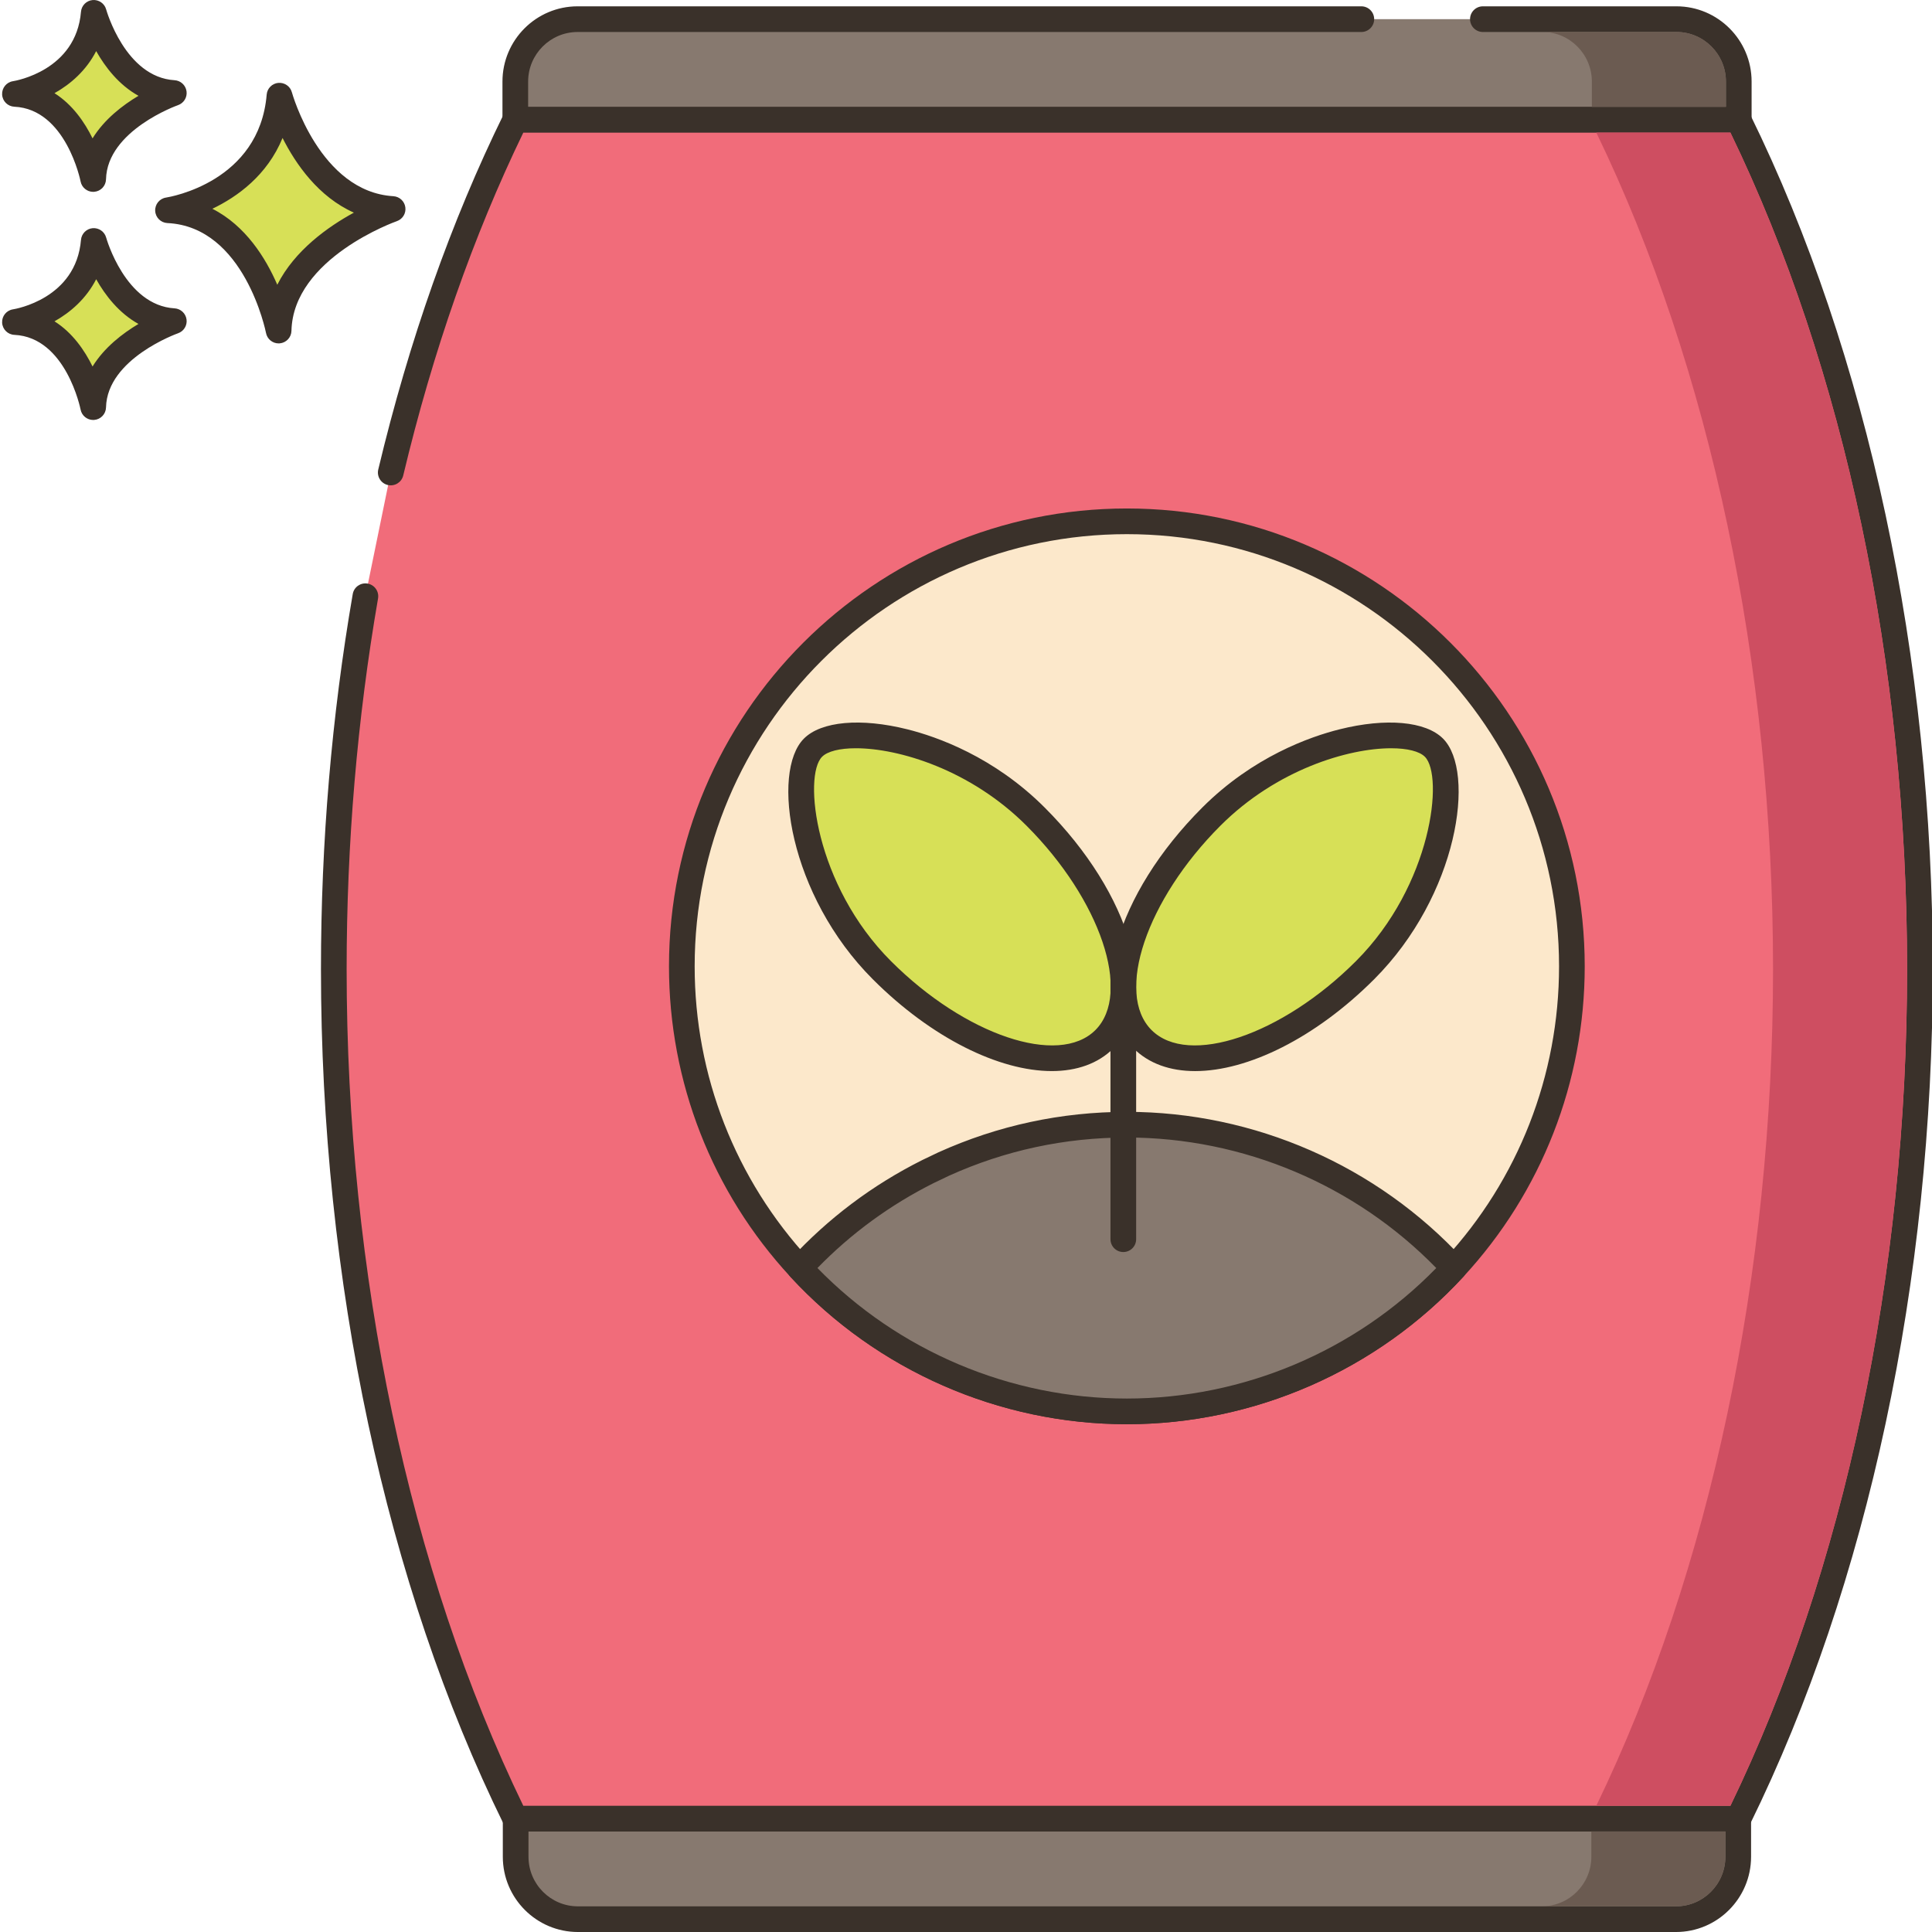 <?xml version="1.0" encoding="UTF-8"?>
<!DOCTYPE svg PUBLIC '-//W3C//DTD SVG 1.0//EN'
          'http://www.w3.org/TR/2001/REC-SVG-20010904/DTD/svg10.dtd'>
<svg contentScriptType="text/ecmascript" width="100pt" xmlns:xlink="http://www.w3.org/1999/xlink" zoomAndPan="magnify" contentStyleType="text/css" viewBox="0 0 451 451.492" height="100.0pt" preserveAspectRatio="xMidYMid meet" xmlns="http://www.w3.org/2000/svg" version="1.0"
><path style="fill:#d7e057;" d="m65.066 22.355c-1.949 23.125-26.051 26.777-26.051 26.777 20.695.973 25.852 28.117 25.852 28.117.441-19.355 26.641-28.402 26.641-28.402-19.625-1.176-26.441-26.492-26.441-26.492zm0 0"
  /><path style="fill:#3a312a;" d="m91.691 45.852c-17.211-1.031-23.664-24.047-23.727-24.281-.379-1.402-1.703-2.32-3.168-2.203-1.449.133-2.598 1.281-2.719 2.734-1.719 20.43-22.625 23.93-23.512 24.066-1.523.227-2.625 1.578-2.543 3.121.078 1.539 1.312 2.766 2.855 2.84 18.055.852 22.996 25.438 23.043 25.684.273 1.422 1.52 2.438 2.945 2.438.082 0 .168-.004.25-.012 1.527-.129 2.715-1.387 2.75-2.918.391-17.016 24.383-25.555 24.629-25.637 1.352-.473 2.184-1.828 1.984-3.246-.195-1.418-1.363-2.5-2.789-2.586zm-27.137 20.691c-2.711-6.262-7.414-13.816-15.172-17.754 5.863-2.809 12.816-7.824 16.402-16.543 3.102 6.141 8.402 13.762 16.668 17.445-6.012 3.277-13.84 8.809-17.898 16.852zm0 0"
  /><path style="fill:#d7e057;" d="m21.672 56.312c-1.379 16.359-18.426 18.941-18.426 18.941 14.633.688 18.281 19.887 18.281 19.887.312-13.688 18.844-20.09 18.844-20.09-13.883-.828-18.699-18.738-18.699-18.738zm0 0"
  /><path style="fill:#3a312a;" d="m40.551 72.059c-11.531-.691-15.941-16.371-15.984-16.531-.379-1.402-1.719-2.324-3.164-2.203-1.453.129-2.602 1.285-2.723 2.734-1.156 13.742-15.293 16.137-15.883 16.23-1.527.23-2.625 1.578-2.547 3.121.082 1.539 1.312 2.77 2.855 2.844 12.07.566 15.449 17.285 15.48 17.449.27 1.426 1.516 2.441 2.945 2.441.082 0 .164-.004.25-.012 1.527-.125 2.715-1.387 2.75-2.922.262-11.418 16.664-17.266 16.824-17.324 1.352-.465 2.188-1.824 1.992-3.242-.199-1.418-1.367-2.5-2.797-2.586zm-19.168 13.59c-1.848-3.77-4.68-7.895-8.895-10.559 3.711-2.082 7.395-5.262 9.742-9.836 2.113 3.75 5.309 7.91 9.883 10.449-3.699 2.203-7.98 5.48-10.73 9.945zm0 0"
  /><path style="fill:#d7e057;" d="m21.672 3c-1.379 16.359-18.426 18.941-18.426 18.941 14.633.688 18.281 19.891 18.281 19.891.312-13.691 18.844-20.094 18.844-20.094-13.883-.832-18.699-18.738-18.699-18.738zm0 0"
  /><path style="fill:#3a312a;" d="m40.551 18.746c-11.531-.691-15.941-16.375-15.984-16.531-.379-1.406-1.719-2.324-3.164-2.203-1.453.129-2.602 1.281-2.723 2.734-1.156 13.742-15.293 16.133-15.883 16.227-1.527.23-2.625 1.582-2.547 3.125.082 1.539 1.312 2.766 2.855 2.84 12.07.57 15.449 17.289 15.48 17.453.27 1.426 1.516 2.441 2.945 2.441.082 0 .164-.004.25-.012 1.527-.125 2.715-1.387 2.75-2.922.262-11.418 16.664-17.27 16.824-17.324 1.352-.469 2.188-1.824 1.992-3.242-.199-1.418-1.367-2.5-2.797-2.586zm-19.168 13.59c-1.848-3.773-4.68-7.895-8.895-10.562 3.711-2.082 7.395-5.258 9.742-9.832 2.113 3.746 5.309 7.91 9.883 10.445-3.699 2.203-7.98 5.484-10.73 9.949zm0 0"
  /><path style="fill:#87796f;" d="m120.258 424.977v8.934c0 8.055 6.516 14.586 14.551 14.586h256.605c8.035 0 14.551-6.531 14.551-14.586v-8.934zm0 0"
  /><path style="fill:#3a312a;" d="m405.965 421.973h-285.707c-1.656 0-3 1.344-3 3v8.934c0 9.699 7.875 17.586 17.551 17.586h256.605c9.68 0 17.551-7.887 17.551-17.586v-8.934c0-1.656-1.344-3-3-3zm-3 11.938c0 6.387-5.184 11.586-11.551 11.586h-256.605c-6.371 0-11.551-5.199-11.551-11.586v-5.934h279.707zm0 0"
  /><path style="fill:#87796f;" d="m391.527 4.477h-256.793c-8.039 0-14.559 6.527-14.559 14.582v8.938h285.914v-8.938c0-8.055-6.52-14.582-14.562-14.582zm0 0"
  /><path style="fill:#3a312a;" d="m391.527 1.477h-45.234c-1.656 0-3 1.34-3 3 0 1.656 1.344 3 3 3h45.234c6.375 0 11.562 5.195 11.562 11.582v5.938h-279.914v-5.938c0-6.383 5.188-11.582 11.559-11.582h183.152c1.656 0 3-1.344 3-3 0-1.66-1.344-3-3-3h-183.152c-9.684 0-17.559 7.887-17.559 17.582v8.938c0 1.656 1.344 3 3 3h285.914c1.656 0 3-1.344 3-3v-8.938c0-9.695-7.879-17.582-17.562-17.582zm0 0"
  /><path style="fill:#f16c7a;" d="m406.012 27.996h-285.844c-12.074 24.582-21.922 52.359-29.102 82.426l-5.926 28.914c-4.781 27.668-7.383 56.895-7.383 87.16 0 75.422 15.926 144.582 42.41 198.5h285.844c26.488-53.918 42.414-123.078 42.414-198.5 0-75.418-15.926-144.582-42.414-198.5zm0 0"
  /><path style="fill:#3a312a;" d="m408.707 26.676c-.504-1.031-1.547-1.68-2.691-1.68h-285.848c-1.145 0-2.188.648-2.695 1.676-12.262 24.965-22.125 52.906-29.324 83.051-.383 1.613.613 3.23 2.223 3.617 1.613.379 3.23-.613 3.613-2.223 6.934-29.039 16.371-55.984 28.059-80.121h282.094c26.637 55.004 41.289 124.34 41.289 195.5 0 71.156-14.652 140.492-41.289 195.5h-282.094c-26.637-55.008-41.285-124.344-41.285-195.5 0-29.309 2.469-58.461 7.34-86.648.281-1.633-.812-3.184-2.445-3.469-1.645-.285-3.188.812-3.469 2.449-4.926 28.523-7.426 58.02-7.426 87.668 0 72.781 15.168 143.746 42.715 199.82.504 1.031 1.547 1.68 2.695 1.68h285.848c1.141 0 2.188-.648 2.691-1.68 27.547-56.074 42.719-127.039 42.719-199.82s-15.172-143.746-42.719-199.82zm0 0"
  /><path style="fill:#fce8cb;" d="m263.09 121.828c-57.441 0-104 46.559-104 104 0 27.199 10.441 51.977 27.559 70.5 18.98 20.598 46.203 33.5 76.441 33.5 30.242 0 57.461-12.902 76.441-33.5 17.117-18.523 27.559-43.301 27.559-70.5 0-57.441-46.559-104-104-104zm0 0"
  /><path style="fill:#3a312a;" d="m263.09 118.828c-59 0-107 48-107 107 0 26.992 10.07 52.754 28.355 72.531 20.184 21.906 48.848 34.469 78.645 34.469 29.801 0 58.465-12.562 78.641-34.465 18.289-19.781 28.359-45.543 28.359-72.535 0-59-48-107-107-107zm74.23 175.465c-19.043 20.676-46.102 32.535-74.23 32.535-28.125 0-55.184-11.859-74.234-32.539-17.262-18.668-26.766-42.984-26.766-68.461 0-55.695 45.309-101 101-101s101 45.305 101 101c0 25.477-9.504 49.793-26.77 68.465zm0 0"
  /><path style="fill:#87796f;" d="m263.09 262.828c-15.254 0-29.734 3.289-42.781 9.188l-3.66 1.75c-11.336 5.672-21.5 13.336-30 22.562 18.98 20.598 46.203 33.5 76.441 33.5 30.242 0 57.461-12.902 76.441-33.5-18.98-20.602-46.199-33.5-76.441-33.5zm0 0"
  /><path style="fill:#3a312a;" d="m341.734 294.293c-20.18-21.906-48.844-34.465-78.645-34.465-15.328 0-30.137 3.18-44.074 9.48l-3.66 1.75c-.016.008-.031.02-.047.023-11.668 5.836-22.051 13.645-30.863 23.211-1.059 1.148-1.059 2.918 0 4.066 20.184 21.906 48.848 34.469 78.645 34.469 29.801 0 58.465-12.562 78.645-34.469 1.059-1.148 1.059-2.918 0-4.066zm-78.645 32.535c-27.191 0-53.383-11.086-72.305-30.5 7.887-8.105 17.02-14.777 27.188-19.867l3.574-1.711c13.094-5.918 27.074-8.922 41.543-8.922 27.195 0 53.387 11.086 72.305 30.5-18.922 19.418-45.109 30.5-72.305 30.5zm0 0"
  /><path style="fill:#d7e057;" d="m241.758 190.832c-18.809-18.812-45.672-22.445-52.012-16.105-6 6-2.703 33.203 16.105 52.008 18.805 18.809 42.094 26.023 52.008 16.105 9.918-9.914 2.707-33.199-16.102-52.008zm0 0"
  /><path style="fill:#3a312a;" d="m243.875 188.707c-11.887-11.887-25.199-16.551-32.074-18.27-10.859-2.719-20.125-1.891-24.176 2.164-7.746 7.746-3.516 36.633 16.105 56.254 13.766 13.766 29.566 21.449 41.82 21.445 5.801 0 10.812-1.723 14.43-5.34 11.258-11.258 4.184-35.965-16.105-56.254zm11.863 52.012c-8.582 8.582-30.457 1.207-47.766-16.105-17.777-17.773-20.57-43.305-16.105-47.766 1.266-1.266 4.086-1.988 7.891-1.988 9.992 0 26.758 4.973 39.875 18.09 17.312 17.312 24.688 39.188 16.105 47.77zm0 0"
  /><path style="fill:#d7e057;" d="m334.855 174.727c-6.336-6.34-33.199-2.703-52.008 16.105-18.812 18.809-26.02 42.094-16.105 52.008 9.914 9.918 33.199 2.703 52.012-16.105 18.805-18.809 22.102-46.008 16.102-52.008zm0 0"
  /><path style="fill:#3a312a;" d="m336.977 172.605c-4.051-4.059-13.32-4.887-24.18-2.168-6.875 1.719-20.184 6.383-32.074 18.273-20.285 20.285-27.359 44.996-16.105 56.25 3.621 3.621 8.629 5.344 14.434 5.344 12.254 0 28.055-7.684 41.82-21.449 19.625-19.621 23.848-48.508 16.105-56.25zm-20.348 52.008c-17.312 17.312-39.188 24.688-47.77 16.105s-1.207-30.457 16.105-47.766c13.121-13.121 29.887-18.09 39.879-18.09 3.801 0 6.625.719 7.891 1.984 4.465 4.461 1.668 29.992-16.105 47.766zm0 0"
  /><path style="fill:#3a312a;" d="m262.262 225.207c-1.656 0-3 1.344-3 3v61.383c0 1.66 1.344 3 3 3s3-1.34 3-3v-61.383c0-1.656-1.344-3-3-3zm0 0"
  /><path style="fill:#6b5b51;" d="m371.637 427.984v5.922c0 6.398-5.18 11.578-11.559 11.578h31.34c6.359 0 11.539-5.18 11.539-11.578v-5.922zm0 0"
  /><path style="fill:#6b5b51;" d="m391.539 7.465h-31.34c6.379 0 11.559 5.203 11.559 11.602v5.918h31.34v-5.918c0-6.398-5.199-11.602-11.559-11.602zm0 0"
  /><path style="fill:#ce4e61;" d="m404.137 30.984h-31.34c26.641 55.023 41.301 124.363 41.301 195.5 0 71.16-14.66 140.5-41.301 195.5h31.34c26.641-55 41.281-124.34 41.281-195.5 0-71.137-14.641-140.477-41.281-195.5zm0 0"
/></svg
>
